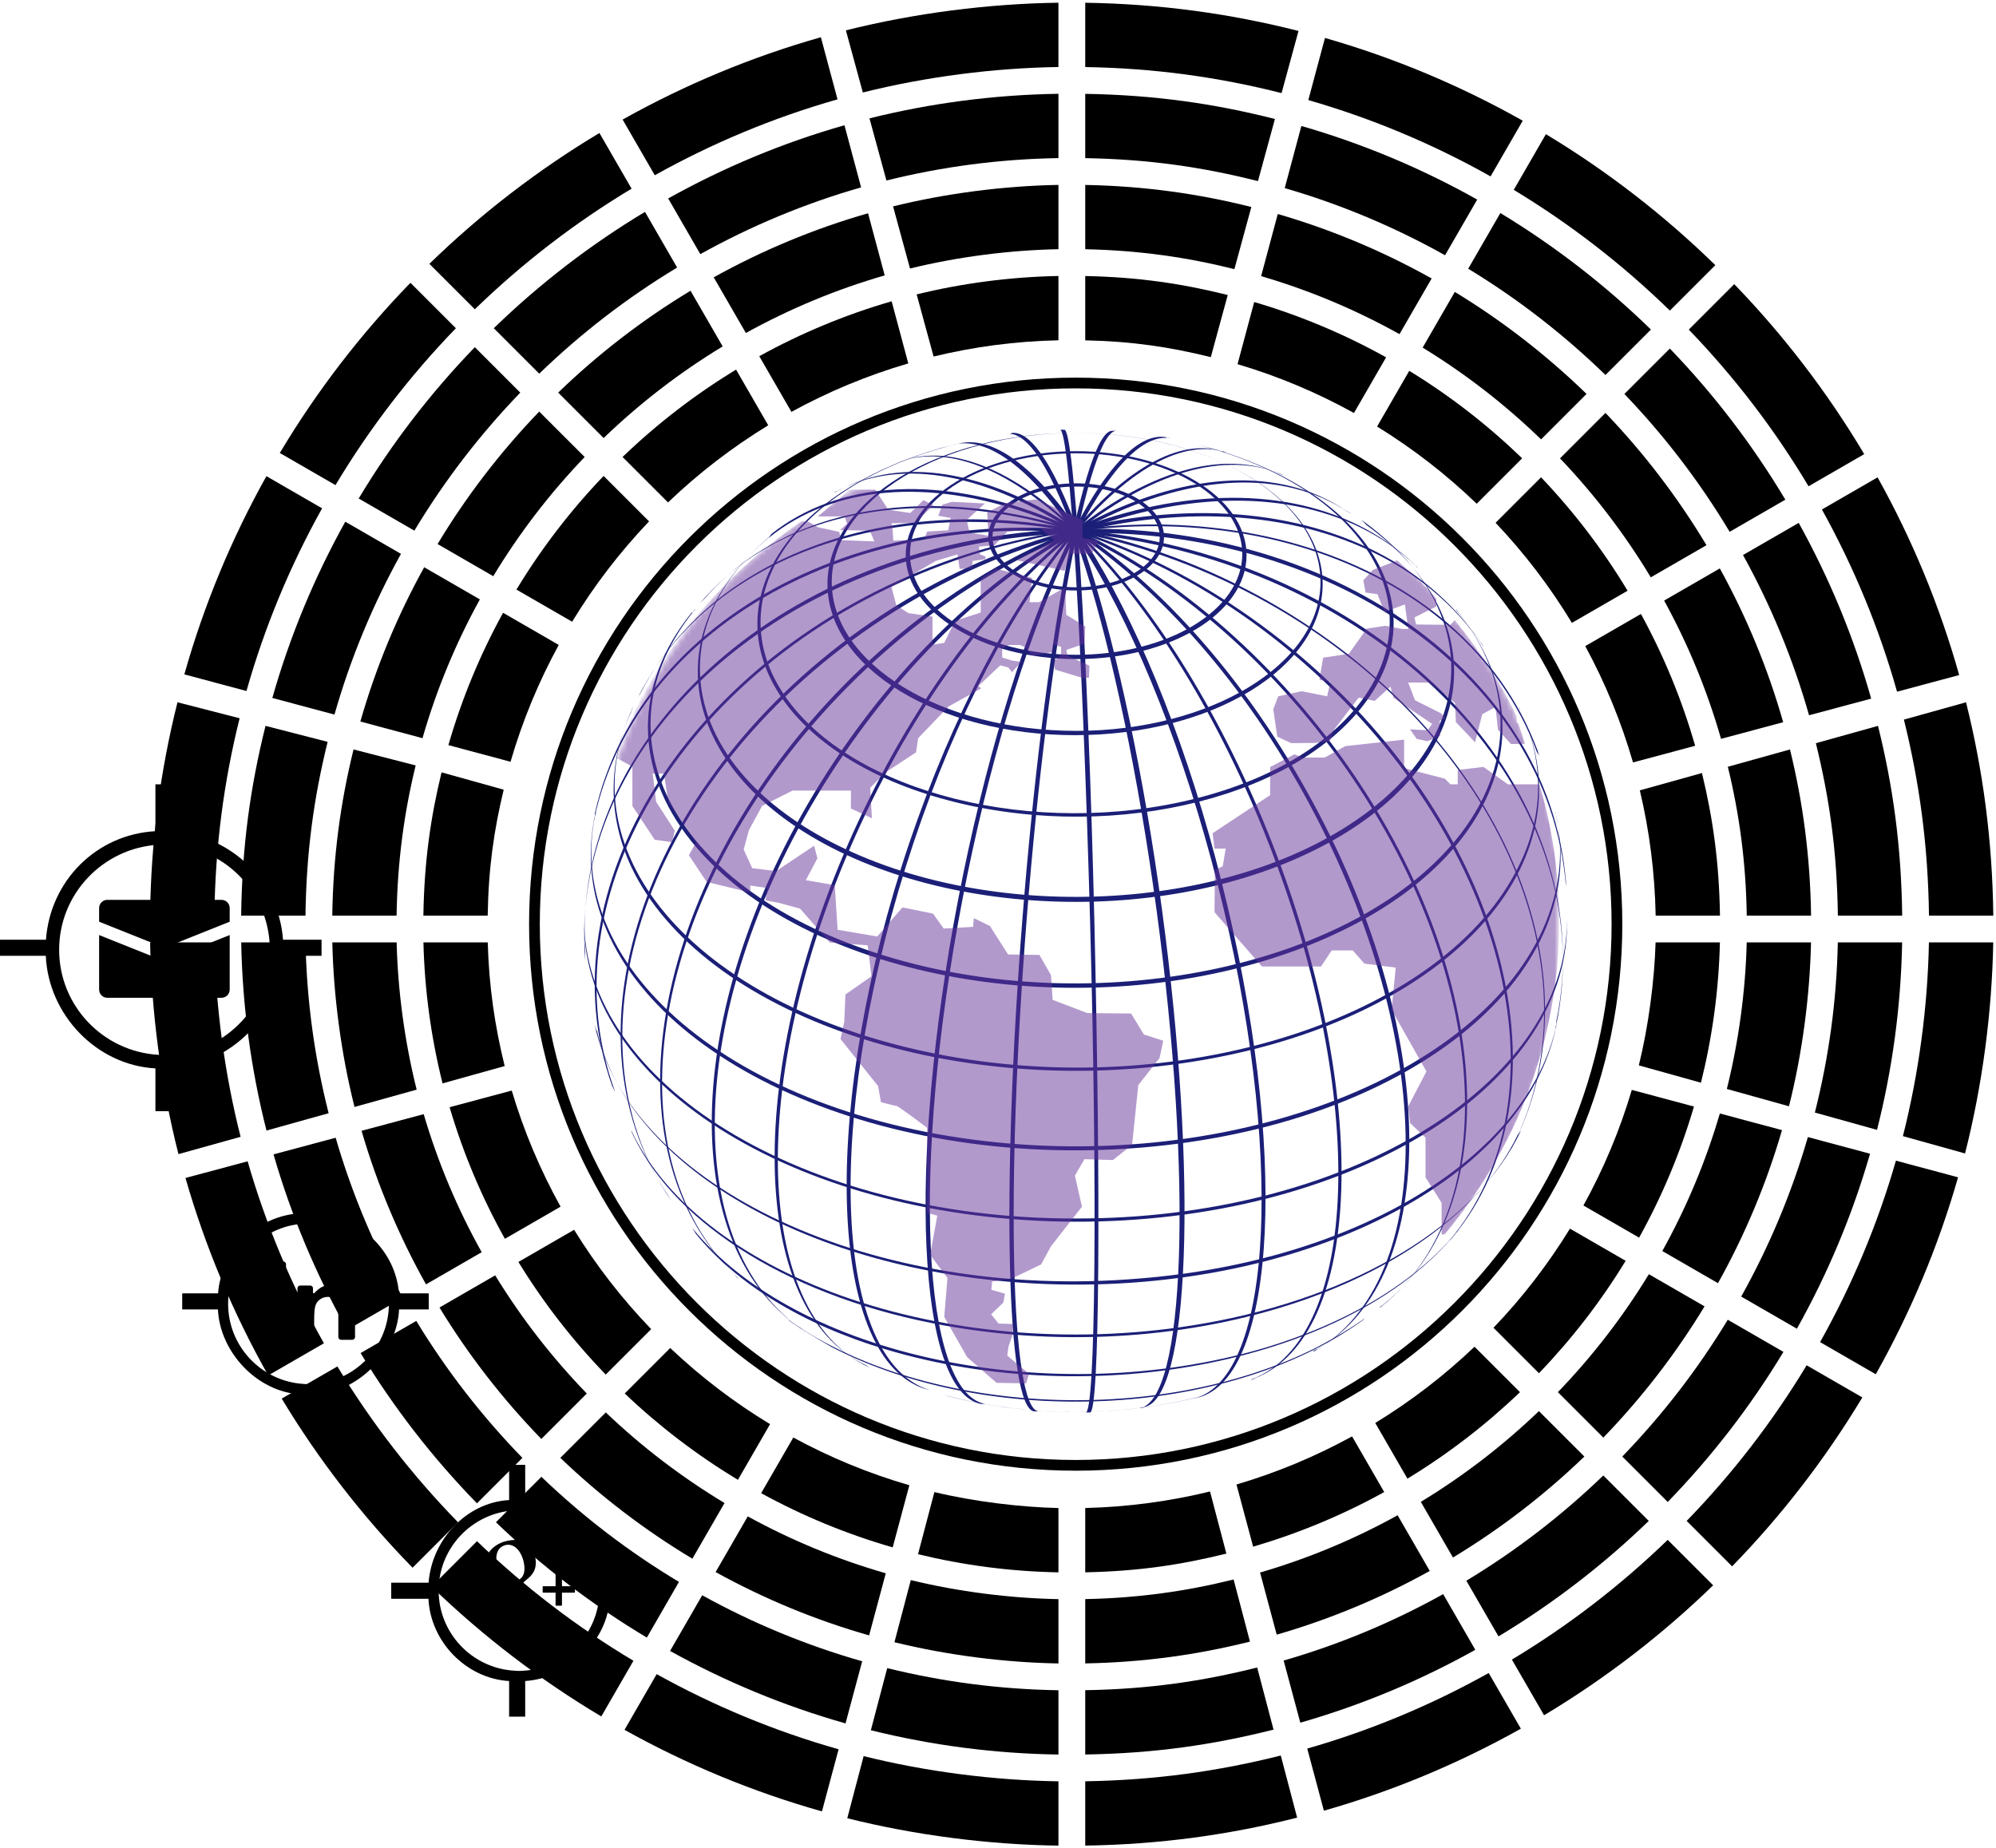 <svg xmlns="http://www.w3.org/2000/svg" id="hud1"  class="hud" width="372.443px" height="344.946px" x="0px" y="0px" version="1.1" viewBox="0 0 372.443 344.946" enable-background="new 0 0 372.443 344.946" xml:space="preserve">
    <g class="hud_wrap">
        <g class="rings">
            <g class="center">
                <g>
                    <path d="M200.719,72.478c55.137,0,99.995,44.858,99.995,99.995 c0,55.137-44.858,99.995-99.995,99.995s-99.995-44.858-99.995-99.995 C100.724,117.336,145.581,72.478,200.719,72.478 M200.719,70.478c-56.33,0-101.995,45.665-101.995,101.995 s45.665,101.995,101.995,101.995s101.995-45.665,101.995-101.995S257.049,70.478,200.719,70.478L200.719,70.478z"/>
                </g>
            </g>
            <g class="ring1">
                <path d="M143.691,265.783c-6.718-4.067-12.963-8.839-18.633-14.212 l-8.486,8.486c6.413,6.109,13.495,11.519,21.121,16.116L143.691,265.783z"/>
                <path d="M295.798,120.579c3.714,6.83,6.715,14.101,8.911,21.71 l11.596-3.107c-2.474-8.632-5.885-16.872-10.116-24.602L295.798,120.579z"/>
                <path d="M82.393,144.142c-2.07,8.515-3.237,16.733-3.393,26.733H91 c0.153-9,1.179-15.98,2.987-23.502L82.393,144.142z"/>
                <path d="M104.261,120.361l-10.391-5.999 c-4.266,7.757-7.706,16.028-10.201,24.696l11.596,3.107C97.482,134.52,100.512,127.218,104.261,120.361z"/>
                <path d="M169.681,277.182c-7.589-2.199-14.842-5.198-21.655-8.907 l-5.999,10.391c7.714,4.226,15.935,7.635,24.547,10.112L169.681,277.182z"/>
                <path d="M94.171,198.952c-1.861-7.503-2.948-15.077-3.159-23.077 H79.01c0.215,9,1.443,17.814,3.567,26.309L94.171,198.952z"/>
                <path d="M279.067,97.563c5.386,5.684,10.167,11.945,14.24,18.681 l10.39-5.999c-4.603-7.644-10.023-14.743-16.144-21.169L279.067,97.563z"/>
                <path d="M287.156,256.278c6.123-6.367,11.559-13.399,16.183-20.979 l-10.395-6.002c-4.093,6.672-8.882,12.873-14.269,18.499L287.156,256.278z"/>
                <path d="M316.083,206.509l-11.596-3.107 c-2.243,7.565-5.283,14.789-9.028,21.573l10.391,5.999C310.112,223.29,313.561,215.097,316.083,206.509z"/>
                <path d="M305.796,198.827l11.594,3.232 c2.104-8.457,3.322-17.183,3.536-26.183h-12.002C308.715,182.875,307.638,191.362,305.796,198.827z"/>
                <path d="M262.617,275.953c7.586-4.61,14.626-10.032,21.002-16.141 l-8.481-8.481c-5.635,5.373-11.843,10.149-18.522,14.229L262.617,275.953z"/>
                <path d="M141.676,66.476l5.999,10.391 c6.856-3.765,14.159-6.812,21.807-9.044l-3.107-11.596C157.704,58.737,149.432,62.194,141.676,66.476z"/>
                <path d="M174.204,66.536c7.53-1.824,15.296-2.865,23.296-3.029v-12 c-9,0.167-17.935,1.349-26.457,3.435L174.204,66.536z"/>
                <path d="M225.782,278.345c-7.456,1.826-15.282,2.89-23.282,3.088v12 c10-0.203,17.885-1.405,26.334-3.494L225.782,278.345z"/>
                <path d="M233.826,288.64c8.585-2.506,16.777-5.94,24.462-10.185 l-5.999-10.391c-6.785,3.729-14.008,6.753-21.57,8.98L233.826,288.64z"/>
                <path d="M116.164,85.285l8.481,8.481 c5.683-5.441,11.952-10.275,18.702-14.395l-6.001-10.393C129.689,73.629,122.588,79.108,116.164,85.285z"/>
                <path d="M171.299,290.054c8.461,2.055,17.201,3.219,26.201,3.385 v-12c-7-0.162-15.681-1.186-23.148-2.98L171.299,290.054z"/>
                <path d="M230.918,67.961c7.62,2.261,14.894,5.332,21.722,9.117 l5.999-10.391c-7.727-4.303-15.97-7.783-24.614-10.322L230.918,67.961z"/>
                <path d="M229.09,55.056C220.58,52.937,212.5,51.717,202.5,51.513v12 c9,0.2,15.911,1.281,23.429,3.138L229.09,55.056z"/>
                <path d="M317.575,144.268l-11.594,3.232 c1.789,7.483,2.804,15.376,2.956,23.376h12C320.782,160.875,319.626,152.744,317.575,144.268z"/>
                <path d="M96.367,110.03l10.39,5.999 c4.106-6.756,8.926-13.033,14.354-18.725l-8.481-8.481C106.466,95.256,101.004,102.366,96.367,110.03z"/>
                <path d="M104.601,225.193c-3.78-6.811-6.85-14.066-9.114-21.667 l-11.596,3.107c2.542,8.624,6.021,16.849,10.319,24.559L104.601,225.193z"/>
                <path d="M121.509,248.049c-5.428-5.634-10.257-11.848-14.383-18.54 l-10.395,6.002c4.657,7.599,10.132,14.645,16.297,21.02L121.509,248.049z"/>
                <path d="M256.957,79.601c6.71,4.133,12.941,8.971,18.587,14.412 l8.481-8.481c-6.388-6.178-13.45-11.663-21.067-16.326L256.957,79.601z"/>
            </g>
            <g class="ring2">
                <path d="M332.731,134.78c-2.866-10.082-6.859-19.694-11.822-28.699 l-10.391,5.999c4.446,8.105,8.028,16.748,10.618,25.807L332.731,134.78z"/>
                <path d="M265.459,64.874c7.996,4.885,15.404,10.639,22.1,17.124 l8.481-8.481c-7.437-7.222-15.676-13.623-24.58-19.038L265.459,64.874z"/>
                <path d="M77.746,203.353c-2.233-8.908-3.519-18.478-3.736-27.478 h-12c0.22,10,1.645,20.809,4.141,30.71L77.746,203.353z"/>
                <path d="M89.881,233.692c-4.514-8.085-8.163-16.714-10.821-25.764 l-11.596,3.107c2.936,10.073,6.994,19.672,12.026,28.656L89.881,233.692z"/>
                <path d="M291.088,85.542c6.428,6.735,12.115,14.182,16.939,22.204 l10.39-5.999c-5.353-8.931-11.682-17.211-18.847-24.687L291.088,85.542z"/>
                <path d="M62,170.875h12c0.157-10,1.382-19.1,3.562-28.028 l-11.594-2.982C63.525,149.786,62.159,159.875,62,170.875z"/>
                <path d="M135.193,280.502 c-8.004-4.817-15.435-10.495-22.156-16.91l-8.481,8.481c7.463,7.152,15.726,13.472,24.639,18.819 L135.193,280.502z"/>
                <path d="M109.494,260.065c-6.472-6.683-12.216-14.075-17.095-22.053 l-10.395,6.002c5.409,8.886,11.799,17.109,19.009,24.533L109.494,260.065z"/>
                <path d="M67.242,134.656l11.596,3.107 c2.61-9.095,6.222-17.77,10.703-25.901L79.15,105.863C74.151,114.894,70.129,124.537,67.242,134.656z"/>
                <path d="M332.51,210.911l-11.596-3.107 c-2.638,9.014-6.258,17.611-10.736,25.67l10.391,5.999C325.565,230.515,329.595,220.948,332.51,210.911z"/>
                <path d="M295.634,271.827l-8.481-8.481 c-6.685,6.416-14.072,12.106-22.037,16.937l5.999,10.39C279.987,285.311,288.208,278.979,295.634,271.827z"/>
                <path d="M133.177,51.756l5.999,10.391 c8.131-4.498,16.806-8.126,25.904-10.751l-3.107-11.596C151.852,42.703,142.207,46.74,133.177,51.756z"/>
                <path d="M266.787,293.175l-5.999-10.391 c-8.06,4.461-16.656,8.065-25.667,10.688l3.107,11.596C248.262,302.168,257.828,298.154,266.787,293.175z"/>
                <path d="M318.061,243.799l-10.391-5.999 c-4.845,7.958-10.55,15.336-16.98,22.012l8.481,8.481C306.338,260.876,312.687,252.665,318.061,243.799z"/>
                <path d="M165.28,293.61c-9.039-2.592-17.664-6.173-25.752-10.614 l-5.999,10.391c8.988,4.959,18.582,8.95,28.644,11.819L165.28,293.61z"/>
                <path d="M230.183,294.77c-8.862,2.198-17.683,3.459-27.683,3.663 v12c11-0.207,20.881-1.607,30.735-4.069L230.183,294.77z"/>
                <path d="M233.492,38.631c-9.916-2.493-19.992-3.909-30.992-4.118 v12c10,0.206,18.907,1.483,27.83,3.712L233.492,38.631z"/>
                <path d="M169.803,50.111c8.936-2.196,18.697-3.435,27.697-3.604v-12 c-10,0.171-20.93,1.551-30.858,4.01L169.803,50.111z"/>
                <path d="M337.927,175.875h-12c-0.216,9-1.491,18.482-3.705,27.352 l11.594,3.232C336.293,196.597,337.707,185.875,337.927,175.875z"/>
                <path d="M81.648,101.532l10.39,5.999 c4.857-8.042,10.587-15.5,17.058-22.242l-8.481-8.481C93.407,84.29,87.035,92.582,81.648,101.532z"/>
                <path d="M334,139.867l-11.594,3.232 c2.16,8.89,3.374,17.777,3.531,27.777h12C337.778,159.875,336.423,149.749,334,139.867z"/>
                <path d="M166.898,306.479c9.867,2.427,20.602,3.79,30.602,3.96v-12 c-9-0.167-18.675-1.39-27.55-3.554L166.898,306.479z"/>
                <path d="M235.32,51.534c9.07,2.655,17.717,6.306,25.819,10.825 l5.999-10.391c-9.001-5.037-18.618-9.096-28.711-12.03L235.32,51.534z"/>
                <path d="M104.149,73.27l8.481,8.481 c6.733-6.484,14.181-12.231,22.217-17.102l-5.999-10.39C119.904,59.66,111.623,66.049,104.149,73.27z"/>
            </g>
            <g class="ring3">
                <path d="M239.722,35.106c10.52,3.049,20.541,7.279,29.916,12.532 l5.999-10.391c-10.274-5.772-21.264-10.411-32.807-13.737L239.722,35.106z"/>
                <path d="M124.678,37.036l5.999,10.391 c9.405-5.232,19.453-9.44,30.001-12.459l-3.107-11.596C146,26.667,134.982,31.286,124.678,37.036z"/>
                <path d="M126.695,295.221c-9.291-5.567-17.902-12.155-25.673-19.614 l-8.481,8.481c8.512,8.196,17.957,15.427,28.156,21.523L126.695,295.221z"/>
                <path d="M97.478,272.08c-7.517-7.732-14.175-16.303-19.805-25.567 l-10.39,5.999c6.159,10.172,13.459,19.577,21.713,28.049L97.478,272.08z"/>
                <path d="M162.497,322.905c11.272,2.8,23.003,4.362,35.003,4.535 v-12c-11-0.171-21.671-1.592-31.951-4.129L162.497,322.905z"/>
                <path d="M92.134,61.255l8.481,8.481 c7.782-7.528,16.412-14.185,25.734-19.806l-5.999-10.39C110.12,45.691,100.656,52.989,92.134,61.255z"/>
                <path d="M50.818,130.255l11.592,3.106 c3.002-10.545,7.196-20.592,12.41-29.998l-10.391-5.999C58.697,107.669,54.098,118.686,50.818,130.255z"/>
                <path d="M234.584,311.196c-10.268,2.571-20.084,4.029-32.084,4.237 v12c13-0.211,23.877-1.808,35.136-4.643L234.584,311.196z"/>
                <path d="M273.96,50.15c9.282,5.636,17.869,12.303,25.614,19.833 l8.481-8.481c-8.485-8.267-17.907-15.576-28.097-21.741L273.96,50.15z"/>
                <path d="M45,170.875h12c0.16-12,1.584-22.095,4.136-32.429 l-11.594-2.982C46.726,146.791,45.162,157.875,45,170.875z"/>
                <path d="M61.321,207.755c-2.607-10.314-4.089-20.879-4.311-31.879 h-12c0.224,12,1.845,23.806,4.716,35.111L61.321,207.755z"/>
                <path d="M335.629,97.582l-10.391,5.999 c5.179,9.38,9.341,19.396,12.322,29.905l11.592-3.106C345.894,118.848,341.326,107.861,335.629,97.582z"/>
                <path d="M303.103,73.527c7.472,7.785,14.069,16.412,19.642,25.721 l10.39-5.999c-6.102-10.218-13.342-19.678-21.551-28.204L303.103,73.527z"/>
                <path d="M165.402,33.685C175.743,31.117,186.5,29.679,197.5,29.507 v-12c-12,0.174-23.926,1.752-35.26,4.584L165.402,33.685z"/>
                <path d="M66.929,93.034l10.39,5.999 c5.607-9.329,12.247-17.968,19.762-25.759L88.6,64.792C80.348,73.324,73.065,82.797,66.929,93.034z"/>
                <path d="M332.781,252.297l-10.39-5.999 c-5.596,9.244-12.212,17.803-19.685,25.529l8.481,8.481C319.397,271.842,326.656,262.449,332.781,252.297z"/>
                <path d="M160.878,310.037 c-10.489-2.985-20.486-7.147-29.849-12.321l-5.999,10.391c10.262,5.692,21.23,10.261,32.742,13.522 L160.878,310.037z"/>
                <path d="M307.649,283.842l-8.481-8.481 c-7.735,7.46-16.303,14.059-25.554,19.64l5.999,10.39C289.772,299.281,299.174,292.039,307.649,283.842z"/>
                <path d="M350.426,135.465l-11.594,3.232 c2.533,10.295,3.946,20.178,4.106,32.178h12C354.775,157.875,353.222,146.753,350.426,135.465z"/>
                <path d="M237.893,22.206c-11.321-2.867-22.393-4.48-35.393-4.693v12 c12,0.21,21.902,1.684,32.231,4.287L237.893,22.206z"/>
                <path d="M354.927,175.875h-12c-0.221,11-1.692,21.478-4.28,31.754 l11.594,3.232C353.093,199.593,354.704,187.875,354.927,175.875z"/>
                <path d="M348.938,215.313l-11.596-3.107 c-3.031,10.464-7.231,20.434-12.443,29.767l10.391,5.999C341.02,237.74,345.629,226.8,348.938,215.313z"/>
                <path d="M275.286,307.895l-5.999-10.391 c-9.334,5.195-19.303,9.38-29.764,12.395l3.107,11.596C254.114,318.203,265.053,313.609,275.286,307.895z"/>
                <path d="M75.161,242.191c-5.248-9.358-9.476-19.361-12.528-29.861 l-11.596,3.107c3.329,11.524,7.967,22.496,13.734,32.753L75.161,242.191z"/>
            </g>
            <g class="ring4">
                <path d="M52.21,84.536l10.39,5.999 c6.356-10.616,13.907-20.436,22.466-29.276l-8.481-8.481C67.288,62.357,59.095,73.011,52.21,84.536z"/>
                <path d="M85.463,284.095c-8.562-8.78-16.129-18.533-22.509-29.084 l-10.39,5.999c6.909,11.459,15.118,22.046,24.417,31.566L85.463,284.095z"/>
                <path d="M80.118,49.24l8.481,8.481 c8.831-8.573,18.642-16.139,29.251-22.51l-5.999-10.39C100.335,31.72,89.689,39.929,80.118,49.24z"/>
                <path d="M118.197,309.94 c-10.578-6.316-20.37-13.815-29.191-22.318l-8.481,8.481c9.561,9.24,20.186,17.382,31.673,24.227 L118.197,309.94z"/>
                <path d="M366.851,131.064l-11.594,3.232 c2.906,11.701,4.518,23.579,4.68,36.579h12C371.773,156.875,370.021,143.757,366.851,131.064z"/>
                <path d="M116.18,22.316l5.999,10.391 c10.678-5.967,22.1-10.754,34.098-14.165l-3.106-11.592C140.149,10.637,127.756,15.831,116.18,22.316z"/>
                <path d="M122.53,312.436l-5.999,10.391 c11.535,6.427,23.878,11.57,36.841,15.223l3.106-11.592C144.538,323.082,133.166,318.344,122.53,312.436z"/>
                <path d="M60.441,250.689c-5.983-10.631-10.791-22.008-14.236-33.958 l-11.596,3.107c3.722,12.974,8.939,25.32,15.441,36.85L60.441,250.689z"/>
                <path d="M315.118,61.511c8.516,8.834,16.024,18.642,22.346,29.238 l10.39-5.999c-6.851-11.505-15.002-22.147-24.255-31.721L315.118,61.511z"/>
                <path d="M44.895,212.156c-2.981-11.719-4.66-24.28-4.885-36.281 h-12c0.227,13,2.045,26.802,5.291,39.512L44.895,212.156z"/>
                <path d="M161,17.26c11.747-2.942,24.5-4.578,36.499-4.753v-12 c-13,0.176-26.922,1.953-39.661,5.159L161,17.26z"/>
                <path d="M282.459,35.431c10.569,6.386,20.338,13.963,29.132,22.537 l8.481-8.481c-9.533-9.312-20.137-17.531-31.614-24.445L282.459,35.431z"/>
                <path d="M34.397,125.855l11.592,3.106 c3.394-11.995,8.163-23.418,14.112-34.096l-10.391-5.999C43.242,100.443,38.068,112.836,34.397,125.855z"/>
                <path d="M350.349,89.084l-10.391,5.999 c5.913,10.653,10.65,22.044,14.024,34.003l11.592-3.106C361.924,112.997,356.781,100.636,350.349,89.084z"/>
                <path d="M28,170.875h12c0.163-13,1.786-25.091,4.711-36.83 l-11.594-2.982C29.927,143.795,28.165,156.875,28,170.875z"/>
                <path d="M371.927,175.875h-12c-0.224,12-1.893,24.474-4.854,36.155 l11.594,3.232C369.892,202.59,371.7,188.875,371.927,175.875z"/>
                <path d="M277.785,312.224 c-10.607,5.93-21.95,10.694-33.861,14.102l3.107,11.596c12.935-3.685,25.247-8.859,36.753-15.308 L277.785,312.224z"/>
                <path d="M242.294,5.78C229.568,2.539,216.5,0.729,202.5,0.513v12 c13,0.214,24.899,1.885,36.633,4.862L242.294,5.78z"/>
                <path d="M238.985,327.621c-11.673,2.945-23.485,4.6-36.485,4.812v12 c14-0.214,26.873-2.009,39.537-5.218L238.985,327.621z"/>
                <path d="M319.665,295.857l-8.481-8.481 c-8.784,8.504-18.533,16.014-29.071,22.344l5.999,10.39C299.557,313.25,310.141,305.099,319.665,295.857z"/>
                <path d="M347.5,260.795l-10.39-5.999 c-6.345,10.531-13.871,20.272-22.389,29.046l8.481,8.481C332.457,282.809,340.625,272.234,347.5,260.795z"/>
                <path d="M365.365,219.714l-11.596-3.107 c-3.424,11.914-8.204,23.258-14.151,33.864l10.391,5.999C356.475,244.966,361.665,232.652,365.365,219.714z"/>
                <path d="M158.096,339.33c12.677,3.174,26.404,4.934,39.404,5.109v-12 c-12-0.174-24.667-1.794-36.352-4.704L158.096,339.33z"/>
                <path d="M278.136,32.918l5.999-10.391 c-11.547-6.507-23.911-11.726-36.904-15.445l-3.107,11.596C256.093,22.12,267.488,26.93,278.136,32.918z"/>
            </g>
        </g>
        <g class="bg">
            <g class="sphere" transform="scale(200 -200) translate(1 -1)">
                <g class="sphere-front">
                    <g class="sphere-half" fill="#1B1F77">
                        <g class="meridians">
                            <path class="meridian0" d="M-0.011,0.599c0.009,0,0.021-0.205,0.028-0.458 s0.005-0.459-0.004-0.459c0.001,0,0.003,0,0.004,0c0.009,0,0.01,0.206,0.004,0.459 S0.002,0.6-0.007,0.599C-0.008,0.599-0.009,0.599-0.011,0.599z"/>
                            <path class="meridian1" d="M-0.06,0.595c0.043,0.006,0.105-0.193,0.139-0.444 S0.106-0.308,0.063-0.314c0,0,0,0-0,0c0.001,0,0.003,0,0.004,0.001 c0.043,0.006,0.051,0.214,0.017,0.465C0.05,0.403-0.013,0.601-0.056,0.596 C-0.057,0.595-0.058,0.595-0.06,0.595z"/>
                            <path class="meridian2" d="M-0.111,0.585c0.074,0.019,0.185-0.165,0.247-0.41 S0.189-0.286,0.114-0.305c-0,0-0,0-0-0c0.001,0,0.003,0.001,0.004,0.001 C0.192-0.285,0.202-0.07,0.14,0.176C0.079,0.421-0.032,0.605-0.106,0.586 C-0.108,0.586-0.109,0.585-0.111,0.585z"/>
                            <path class="meridian3" d="M-0.164,0.568c0.101,0.04,0.256-0.12,0.348-0.356 s0.085-0.46-0.016-0.499C0.168-0.288,0.168-0.288,0.167-0.288c0.001,0.001,0.003,0.001,0.004,0.002 c0.101,0.04,0.108,0.263,0.016,0.499c-0.092,0.235-0.247,0.395-0.348,0.356 C-0.162,0.569-0.163,0.568-0.164,0.568z"/>
                            <path class="meridian4" d="M-0.222,0.54c0.118,0.067,0.315-0.058,0.438-0.28 s0.128-0.454,0.01-0.521C0.226-0.261,0.225-0.261,0.225-0.261c0.001,0.001,0.003,0.002,0.004,0.002 C0.347-0.192,0.343,0.041,0.219,0.262C0.096,0.483-0.099,0.608-0.218,0.542 C-0.219,0.542-0.221,0.541-0.222,0.54z"/>
                            <path class="meridian5" d="M-0.283,0.498c0.124,0.1,0.353,0.02,0.511-0.178 s0.185-0.44,0.061-0.539C0.288-0.22,0.287-0.22,0.287-0.22c0.001,0.001,0.003,0.002,0.004,0.003 C0.415-0.117,0.388,0.124,0.23,0.322C0.073,0.519-0.155,0.6-0.28,0.502 C-0.281,0.501-0.282,0.499-0.283,0.498z"/>
                            <path class="meridian6" d="M-0.347,0.437c0.115,0.136,0.365,0.114,0.558-0.051 s0.256-0.407,0.141-0.544C0.352-0.158,0.351-0.159,0.35-0.16c0.001,0.001,0.003,0.003,0.004,0.004 c0.115,0.136,0.052,0.38-0.141,0.544C0.021,0.551-0.227,0.575-0.343,0.441 C-0.344,0.44-0.346,0.438-0.347,0.437z"/>
                            <path class="meridian7" d="M-0.405,0.349c0.087,0.171,0.34,0.215,0.566,0.1 S0.498,0.101,0.411-0.07c-0.001-0.001-0.001-0.002-0.002-0.003c0.001,0.002,0.002,0.004,0.003,0.005 c0.087,0.171-0.025,0.403-0.251,0.519C-0.062,0.566-0.314,0.523-0.402,0.354 C-0.403,0.352-0.404,0.351-0.405,0.349z"/>
                            <path class="meridian8" d="M-0.446,0.234c0.041,0.195,0.275,0.311,0.523,0.258 s0.416-0.253,0.375-0.448C0.452,0.043,0.452,0.042,0.451,0.041c0.001,0.002,0.001,0.004,0.001,0.006 c0.041,0.195-0.127,0.396-0.375,0.448c-0.246,0.052-0.479-0.061-0.522-0.254 C-0.445,0.239-0.445,0.236-0.446,0.234z"/>
                            <path class="meridian9" d="M-0.454,0.104c-0.016,0.2,0.176,0.378,0.429,0.397 s0.47-0.127,0.486-0.328c0-0.001,0-0.003,0-0.004C0.461,0.172,0.461,0.174,0.461,0.177 c-0.016,0.2-0.233,0.347-0.486,0.328c-0.251-0.019-0.442-0.195-0.429-0.393 C-0.454,0.109-0.454,0.107-0.454,0.104z"/>
                            <path class="meridian10" d="M-0.426-0.019c-0.068,0.184,0.069,0.404,0.306,0.492 S0.366,0.482,0.434,0.298C0.435,0.297,0.435,0.296,0.436,0.295c-0.001,0.002-0.001,0.004-0.002,0.006 C0.365,0.484,0.117,0.562-0.121,0.475c-0.236-0.087-0.373-0.305-0.308-0.488 C-0.428-0.015-0.427-0.017-0.426-0.019z"/>
                            <path class="meridian11" d="M-0.374-0.12C-0.479,0.033-0.396,0.273-0.186,0.416 s0.464,0.135,0.569-0.018C0.383,0.398,0.384,0.397,0.385,0.396C0.383,0.398,0.382,0.4,0.381,0.401 C0.276,0.554,0.021,0.562-0.188,0.419C-0.396,0.276-0.48,0.038-0.377-0.115 C-0.376-0.117-0.375-0.118-0.374-0.12z"/>
                            <path class="meridian12" d="M-0.311-0.193C-0.435-0.076-0.393,0.167-0.218,0.35 s0.416,0.238,0.539,0.122C0.321,0.471,0.322,0.471,0.323,0.47C0.321,0.472,0.32,0.473,0.319,0.474 C0.195,0.591-0.046,0.536-0.221,0.352C-0.394,0.17-0.436-0.072-0.315-0.189 C-0.314-0.19-0.313-0.192-0.311-0.193z"/>
                            <path class="meridian13" d="M-0.248-0.243C-0.372-0.162-0.359,0.076-0.219,0.287 s0.354,0.317,0.477,0.235C0.259,0.522,0.259,0.522,0.26,0.521C0.258,0.522,0.257,0.523,0.255,0.524 C0.132,0.606-0.082,0.5-0.222,0.289c-0.139-0.21-0.153-0.447-0.03-0.529 C-0.251-0.241-0.25-0.242-0.248-0.243z"/>
                            <path class="meridian14" d="M-0.189-0.276c-0.111,0.051-0.114,0.279-0.007,0.509 S0.088,0.607,0.199,0.556c0-0,0.001-0,0.001-0C0.198,0.556,0.197,0.557,0.196,0.557 c-0.111,0.051-0.288-0.093-0.395-0.323c-0.107-0.229-0.104-0.456,0.007-0.508 C-0.191-0.275-0.19-0.275-0.189-0.276z"/>
                            <path class="meridian15" d="M-0.133-0.297c-0.089,0.028-0.098,0.246-0.022,0.488 s0.21,0.415,0.299,0.387c0,0,0-0,0-0C0.143,0.578,0.141,0.578,0.14,0.579 C0.052,0.606-0.082,0.433-0.159,0.191C-0.235-0.05-0.225-0.268-0.137-0.296 C-0.136-0.296-0.134-0.297-0.133-0.297z"/>
                            <path class="meridian16" d="M-0.081-0.31c-0.059,0.011-0.069,0.222-0.021,0.471 S0.033,0.602,0.092,0.591c0,0,0,0,0,0C0.091,0.591,0.089,0.591,0.088,0.592 C0.029,0.603-0.058,0.41-0.106,0.161c-0.048-0.249-0.038-0.459,0.021-0.471 C-0.084-0.31-0.082-0.31-0.081-0.31z"/>
                            <path class="meridian17" d="M-0.031-0.317C-0.057-0.315-0.062-0.108-0.042,0.144 s0.058,0.456,0.084,0.454C0.041,0.598,0.04,0.598,0.038,0.598c-0.026,0.002-0.064-0.201-0.084-0.454 s-0.015-0.459,0.011-0.461C-0.034-0.317-0.032-0.317-0.031-0.317z"/>
                        </g>
                        <g class="circles-of-latitude">
                            <path class="circle-of-latitude4" d="M-0.122-0.301c0.079-0.022,0.171-0.022,0.25,0 c-0.004-0.001-0.008-0.002-0.012-0.003c-0.072-0.018-0.154-0.018-0.226,0 C-0.114-0.303-0.118-0.302-0.122-0.301z"/>
                            <path class="circle-of-latitude5" d="M-0.268-0.229c0.124-0.091,0.347-0.104,0.497-0.028 c0.017,0.009,0.032,0.018,0.046,0.028C0.273-0.23,0.272-0.232,0.27-0.233 C0.144-0.323-0.077-0.333-0.224-0.257C-0.238-0.249-0.251-0.241-0.263-0.233 C-0.264-0.232-0.266-0.23-0.268-0.229z"/>
                            <path class="circle-of-latitude6" d="M-0.354-0.146c0.097-0.12,0.335-0.17,0.533-0.112 c0.08,0.024,0.144,0.063,0.183,0.112C0.36-0.148,0.359-0.149,0.358-0.151 C0.26-0.27,0.022-0.318-0.174-0.259c-0.077,0.023-0.139,0.061-0.177,0.108 C-0.352-0.149-0.353-0.148-0.354-0.146z"/>
                            <path class="circle-of-latitude7" d="M-0.411-0.055c0.066-0.14,0.305-0.22,0.534-0.18 c0.143,0.025,0.255,0.093,0.296,0.18C0.418-0.056,0.417-0.058,0.416-0.059 C0.349-0.198,0.11-0.278-0.118-0.237c-0.14,0.025-0.25,0.092-0.291,0.177 C-0.41-0.058-0.411-0.056-0.411-0.055z"/>
                            <path class="circle-of-latitude8" d="M-0.445,0.043c0.033-0.151,0.26-0.257,0.508-0.236 c0.202,0.016,0.362,0.113,0.389,0.236C0.451,0.041,0.451,0.039,0.451,0.038 C0.416-0.113,0.188-0.217-0.059-0.196c-0.2,0.017-0.356,0.113-0.384,0.234 C-0.444,0.039-0.444,0.041-0.445,0.043z"/>
                            <path class="circle-of-latitude9" d="M-0.455,0.143C-0.456-0.011-0.251-0.137,0.002-0.137 c0.253-0.001,0.459,0.124,0.46,0.278c0,0.001,0,0.001,0,0.002c0-0.002,0-0.003,0-0.005 C0.462-0.016,0.256-0.141,0.002-0.14c-0.252,0.001-0.457,0.125-0.457,0.278 C-0.455,0.14-0.455,0.141-0.455,0.143z"/>
                            <path class="circle-of-latitude10" d="M-0.444,0.243C-0.478,0.093-0.306-0.046-0.059-0.067 s0.475,0.084,0.51,0.234c0.006,0.025,0.006,0.051,0,0.076c0-0.002,0.001-0.003,0.001-0.005 c0.033-0.151-0.141-0.289-0.389-0.309S-0.412,0.015-0.445,0.166c-0.005,0.024-0.005,0.049,0,0.073 C-0.444,0.24-0.444,0.242-0.444,0.243z"/>
                            <path class="circle-of-latitude11" d="M-0.409,0.341c-0.067-0.139,0.063-0.284,0.291-0.326 s0.467,0.038,0.535,0.177c0.024,0.048,0.024,0.1,0,0.148C0.417,0.339,0.418,0.338,0.419,0.336 c0.066-0.14-0.067-0.285-0.296-0.325s-0.468,0.041-0.534,0.18c-0.022,0.047-0.022,0.098,0,0.145 C-0.411,0.338-0.41,0.339-0.409,0.341z"/>
                            <path class="circle-of-latitude12" d="M-0.351,0.432c-0.098-0.119-0.019-0.264,0.177-0.324 S0.26,0.097,0.358,0.216c0.056,0.068,0.056,0.148,0,0.216C0.359,0.43,0.36,0.429,0.361,0.428 C0.458,0.307,0.376,0.162,0.178,0.103s-0.436-0.009-0.533,0.112c-0.054,0.067-0.054,0.146,0,0.213 C-0.353,0.429-0.352,0.43-0.351,0.432z"/>
                            <path class="circle-of-latitude13" d="M-0.263,0.514c-0.126-0.089-0.108-0.224,0.039-0.3 s0.368-0.066,0.494,0.024c0.112,0.08,0.112,0.197,0,0.277C0.272,0.513,0.273,0.512,0.275,0.51 C0.4,0.419,0.379,0.284,0.229,0.208S-0.144,0.145-0.268,0.236c-0.108,0.08-0.108,0.195,0,0.274 C-0.266,0.512-0.264,0.513-0.263,0.514z"/>
                            <path class="circle-of-latitude14" d="M-0.11,0.585c-0.149-0.038-0.22-0.143-0.158-0.234 s0.234-0.134,0.384-0.096s0.22,0.143,0.158,0.234C0.244,0.533,0.188,0.567,0.117,0.585 c0.004-0.001,0.008-0.002,0.012-0.003c0.148-0.042,0.213-0.149,0.143-0.24S0.027,0.213-0.122,0.255 s-0.213,0.149-0.143,0.24C-0.236,0.533-0.185,0.564-0.122,0.582C-0.118,0.583-0.114,0.584-0.11,0.585z"/>
                            <path class="circle-of-latitude15" d="M-0.224,0.457c0,0.076,0.102,0.139,0.228,0.139 s0.228-0.062,0.228-0.139S0.129,0.318,0.004,0.318S-0.224,0.38-0.224,0.457L-0.224,0.457z M-0.228,0.455 c0-0.078,0.103-0.141,0.231-0.141c0.128,0,0.231,0.063,0.231,0.141c0,0,0,0,0,0 c0,0.078-0.103,0.141-0.231,0.141S-0.228,0.533-0.228,0.455C-0.228,0.455-0.228,0.455-0.228,0.455z"/>
                            <path class="circle-of-latitude16" d="M-0.151,0.483c0,0.052,0.069,0.094,0.155,0.094 s0.155-0.042,0.155-0.094s-0.069-0.094-0.155-0.094S-0.151,0.431-0.151,0.483z M-0.155,0.482 c0-0.053,0.071-0.097,0.159-0.097s0.159,0.043,0.159,0.097S0.091,0.579,0.004,0.579 S-0.155,0.535-0.155,0.482z"/>
                            <path class="circle-of-latitude17" d="M-0.074,0.499c0,0.026,0.035,0.047,0.078,0.047 s0.078-0.021,0.078-0.047c0-0.026-0.035-0.047-0.078-0.047S-0.074,0.473-0.074,0.499z M-0.078,0.499 c0-0.027,0.036-0.05,0.082-0.05c0.045,0,0.082,0.022,0.082,0.05c0,0,0,0,0,0 c0,0.027-0.036,0.05-0.082,0.05S-0.078,0.526-0.078,0.499C-0.078,0.499-0.078,0.499-0.078,0.499z"/>
                        </g>
                    </g>
                </g>
            </g>
            <defs>
                <filter id="Adobe_OpacityMaskFilter19" width="181.343" height="181.338" x="109.588" y="81.311" filterUnits="userSpaceOnUse">
                    <feColorMatrix type="matrix" values="1 0 0 0 0 0 1 0 0 0 0 0 1 0 0 0 0 0 1 0"/>
                </filter>
            </defs>
            <mask id="hud1-countries_19_" width="181.343" height="181.338" x="109.588" y="81.311" maskUnits="userSpaceOnUse">
                <g filter="url(#Adobe_OpacityMaskFilter19)">
                    <radialGradient id="SVGID_1_" cx="200.75" cy="172.125" r="90.75" gradientUnits="userSpaceOnUse">
                        <stop offset="0.685" style="stop-color:#FFFFFF"/>
                        <stop offset="0.752" style="stop-color:#CDCDCD"/>
                        <stop offset="0.903" style="stop-color:#525252"/>
                        <stop offset="1" style="stop-color:#000000"/>
                    </radialGradient>
                    <circle cx="200.75" cy="172.125" r="90.75" fill="url(#SVGID_1_)"/>
                </g>
            </mask>
            <g id="hud1-countries" opacity="0.5" mask="url(#hud1-countries_19_)">
                <path fill="none" d="M282.877,134.848c-0.175-0.385-0.356-0.767-0.536-1.149v1.223L282.877,134.848z"/>
                <path fill="none" d="M263.76,115.224l0.399,1.325l6.36,0.058l0.603-0.898c-1.087-1.359-2.211-2.686-3.373-3.979 l-0.005,1.47L263.76,115.224z"/>
                <path fill="none" d="M173.937 127.308L172.521 126.427 171.682 127.308 172.803 128.243z"/>
                <path fill="none" d="M168 126.375L168 123.375 168 123.375 168 123.375 162.908 123.375 160.246 124.266 159.726 125.696 161.803 126.375z"/>
                <path fill="none" d="M164.923 126.375L161.862 126.375 159.726 128.854 159.377 131.249 160.998 131.99z"/>
                <path fill="none" d="M158.331 119.436L159.087 116.491 156.893 115.967 154.467 117.122 155.963 120.188z"/>
                <path fill="none" d="M269,224.487l-3-4.761v-7.411l-2.865-2.688l-0.315-3.082l3.386-6.547l-6.526-11.478l0.762-7.785 l-5.858-0.908l-2.161-2.454h-3.934l-1.998,3h-6.929h-0.233h-3.855l-8.852-10.057l0.075-7.845l1.462-0.813 l0.544-3.285h-2.077l-0.361-2.872L237,148.394v-5.238l4.524-2.384l1.537,0.603h4.129l3.82-2.132L262,138.034 v5.317l7.616,1.975l1.023,1.049H272v-2.68l4.807-0.567l4.574,3.247h5.861c-0.779-2-1.672-5.133-2.68-7.67 l-2.615,0.098l-2.422-2.632l-0.465-4.261l-2.48,1.361l-1.333,5.229l-3.581-3.812l-0.145-3.601l-3.46-2.71 l-1.279-1.002h-4.013l1.271,3.308l4.827,2.558l0.839,0.822l-1.043,0.49l0.046,2.816l-2.351,0.972l-2.006-0.445 l-1.254-1.78l3.265,0.173l0.881-1.189l-7.236-4.881l-0.548-2.077l-2.941,2.659l-2.983-0.611l-4.536,5.894 l-0.889,2.31l-2.904,0.262l-4.295,0.025l-2.567-1.2l-0.752-5.101l0.922-2.43l4.366-0.955l4.765,0.955 l0.582-2.638l-2.023-0.478l0.694-4.104l4.794-0.752l3.352-4.736l3.46-0.455l3.124,0.588h1.151l-0.631-4.571 l-3.801,1.47l-1.333-3.355l-2.206-0.323l-0.411-2.288l1.799-1.96l4.274-1.676l0.065-0.118 c-15.995-14.226-37.062-23.242-60.153-23.242c-15.249,0-29.614,4.064-42.222,10.064h5.143l2.463,3.757l4.088,0.416 l2.463-2.301l1.853,0.972l-3.394,3.338c0,0-4.694,0.09-4.466,0.09c0.229,0,0.386,3.238,0.386,3.238 l5.695-0.155l0.615-1.536l3.925-0.232l0.461-2.309l-2.31-0.39l0.768-2.077l1.77-0.536l6.16,0.307 l-3.394,3.082l0.548,2.384l3.543,0.54l-0.233-4.312l3.39-1.774l5.835-0.694L202,97.042v3.311l2.946,0.55 l-1.216,2.473h-3.926l-1.163,3.147l-8.981-2.047l7.058-3.723l-2.692-2.267l-6.086,0.777l-0.532,0.553 l-0.021-0.006l-0.096,0.134l-1.749,1.82l-2.895,0.245l0.233,1.446l1.014,0.42l-0.042,0.478l-2.355,0.337 l-0.174,1.367l-2.252,0.116l-0.407-2.717l-4.042,1.23l-8.262,4.835l0.93,3.402l2.2,1.504L174,115.066v5.251 l2.245-0.345l1.905-4.104L183,114.31v-6.298l2.852-2.064l6.664,1.913l-0.406,4.514h1.77l4.852-2.74 l0.233,5.285l3.539,2.067l-0.15,3.196l-3.385,1.133l0.233,1.061l4.079,1.851l-0.079,2.228l-1.184,0.098 c-0.008-0.042-0.012-0.063-0.012-0.063l-5.147-1.526l-0.22-1.589h-0.004L198,122.219v-1.504l-1.551-0.407 l-0.368,1.387l-2.32,0.436l0.239-0.096v0.141l-1.484,0.149l-1.054-1.583l-1.178-0.369h-2.023L187,121.052v1.662 l1.903,0.577l1.793,0.241l-0.339,0.17l-1.536,1.728l-0.679-0.864l-1.498-0.399l-4.101,3.863l0.537,0.44 l-6.06,3.356l-5.699,5.932l-0.39,2.642l-5.716,3.755l-2.833,2.85l0.312,5.699l-3.93-1.828l0.029-3.336 l-10.933,0.004l-5.662,2.866l-2.459,4.532l-0.972,3.593l1.591,3.485l4.461,0.544l7.091-4.74l0.619,2.347 l-2.164,4.088l5.396,0.922l0.536,8.333l7.394,1.254l4.698-5.429l5.703,1.159l2.002,2.787l5.467-0.324l0.154-1.62 l3.003,1.466l3.381,5.313l5.853,0.083l2.16,3.776l0.307,4.615l6.472,2.467l8.163,0.079l2.389,3.921l3.618,1.159 l-0.694,3.236l-3.967,5.043l-1.155,11.154l-3.581,2.833l-5.313-0.162l-1.774,3.078l1.313,5.782l-5.778,7.394 l-1.849,3.39l-5.508,2.646l-3.622,0.548l-0.149,1.537l2.542,0.727l-0.307,1.653l-2.276,2.193l1.383,1.736 l2.742,0.079l-0.154,2.119l-0.727,2.077l-0.233,1.695l4.054,3.415l-0.54,1.774l-5.517-0.104l-5.487-4.79 l-4.274-7.515l0.598-7.257l-3.236-4.316l1.34-7.315l-1.891-0.54v-15.864c0,0-5.424-4.088-5.731-4.088 c-0.311,0-2.87-0.69-2.87-0.69l-0.544-3.003l-7.016-8.782l0.692-3.157l0.228-5.159l4.847-3.39l-0.694-5.778 l-7.083-0.532l-5.546-6.318l-3.926-1.072l-2.542-0.465l0.364-2.31L140,165.267v1.308l-8.145-2.002l-3.285-4.981 l1.311-2.413l-5.129-7.405l-0.884-5.399h-2.077l0.694,5.245l3.543,5.433l-0.386,2.143l-3.477-0.47L118,150.417 v-7.332l-3.227-1.78c-3.507,9.65-5.185,20.065-5.185,30.927c0,50.011,40.66,90.417,90.672,90.417 c27.747,0,52.693-12.273,69.304-32.273H269V224.487z"/>
                <path fill="none" d="M151 102.571L151 101.375 148.112 101.375 147.937 102.375 146 102.375 146 102.375 146 102.375 146 104.375 150.471 104.375z"/>
                <path fill="none" d="M151 106.151L148.976 106.496 145.827 107.418 146.565 108.457 151 108.17z"/>
                <path fill="none" d="M166.78 131.395L165.388 131.436 164.927 133.375 167.872 133.375 170 132.206 170 130.407 167.468 130.702z"/>
                <path fill="none" d="M168,129.775l1.67-0.32L171,128.562v-2.187h-3C168,127.375,168,129.775,168,129.775z"/>
                <path fill="none" d="M169 123.764L169 125.962 170.907 125.501z"/>
                <path fill="none" d="M152.681,98.404l3.925,0.847l0.303,1.541l6.244,0.233l-0.847-2.002l-5.546-0.154l1.3-1.118 l-0.457-1.376h-5.01l5.237-4.002c-2.842,1.516-5.596,3.13-8.247,4.93L150.6,97.272L152.681,98.404z"/>
                <path fill="none" d="M174 131.375L174 129.775 170.88 128.375 171 128.375 171 130.407 171.453 131.375z"/>
                <path fill="#663399" d="M256.191,106.343l-1.799,1.957l0.411,2.28l2.206,0.307l1.333,3.323l3.801-1.406 l0.631,4.571h-1.151l-3.124-0.588l-3.46,0.518l-3.352,4.704l-4.794,0.736l-0.694,4.096l2.023,0.474 l-0.582,2.636l-4.765-0.956l-4.366,0.955l-0.922,2.43l0.752,5.101l2.567,1.2l4.295-0.025l2.904-0.262 l0.889-2.31l4.536-5.894l2.983,0.611l2.941-2.659l0.548,2.077l7.236,4.881l-0.881,1.188l-3.265-0.174l1.254,1.778 l2.006,0.44l2.351-0.98l-0.046-2.833l1.043-0.523l-0.839-0.889l-4.827-2.423l-1.271-3.308h4.013l1.279,1.003 l3.46,2.844l0.145,3.534l3.581,3.78l1.333-5.243l2.48-1.363l0.465,4.27l2.422,2.656l2.615-0.046 c-0.531-1.337-0.763-2.659-1.355-3.964L283,134.922v-1.223c-3-6.45-7.143-12.482-11.549-17.99l-0.768,0.898 l-6.442-0.058l-0.318-1.325l4.077-2.023v-1.47c-2-2.526-4.806-4.922-7.344-7.179l-0.128,0.117L256.191,106.343z"/>
                <path fill="#663399" d="M287.242,146.375h-5.861l-4.574-3.247L272,143.696v2.68h-1.361l-1.023-1.049L262,143.351 v-5.317l-10.99,1.21l-3.82,2.132h-4.129l-1.537-0.603L237,143.155v5.238l-10.734,7.109l0.361,2.872h2.077 l-0.544,3.292l-1.462,0.678l-0.075,7.901l8.852,10.128h3.855h0.233h6.929l1.998-3h3.934l2.156,2.454l5.853,0.759 l-0.773,7.859l6.505,11.515l-3.427,6.565l0.397,3.092l2.865,2.697v7.411l3,4.761v5.888h0.564 c13.328-16,21.368-36.122,21.368-58.386C290.931,163.082,289.639,154.375,287.242,146.375z"/>
                <path fill="#663399" d="M118,150.417l4.166,6.302l3.24,0.461l0.505-2.16l-3.484-5.399l-0.635-5.245h2.077 l0.876,5.399l5.122,7.439l-1.325,2.397l3.313,4.972L140,166.576v-1.308l3.179,0.461l-0.336,2.31l2.528,0.465 l3.918,1.072l5.542,6.318l7.081,0.532l0.693,5.778l-4.848,3.39l-0.229,5.159l-0.694,3.157l7.012,8.782 l0.536,3.003c0,0,2.574,0.69,2.886,0.69c0.307,0,5.731,4.088,5.731,4.088v15.864l1.891,0.54l-1.325,7.315 l3.228,4.316l-0.602,7.257l4.272,7.515l5.487,4.79l5.516,0.104l0.54-1.774l-4.054-3.415l0.233-1.695l0.727-2.077 l0.154-2.119l-2.742-0.079l-1.383-1.736l2.276-2.193l0.307-1.653l-2.542-0.727l0.149-1.537l3.622-0.548 l5.508-2.646l1.849-3.39l5.778-7.394l-1.313-5.782l1.774-3.078l5.313,0.162l3.581-2.833l1.155-11.154 l3.967-5.043l0.694-3.236l-3.618-1.159l-2.389-3.921l-8.163-0.079l-6.472-2.467l-0.307-4.615l-2.16-3.776 l-5.853-0.083l-3.381-5.313l-3.003-1.466l-0.154,1.62l-5.467,0.324l-2.002-2.787l-5.703-1.159l-4.698,5.429 l-7.394-1.254l-0.536-8.333l-5.396-0.922l2.164-4.088l-0.619-2.347l-7.091,4.74l-4.461-0.544l-1.591-3.485 l0.972-3.593l2.459-4.532l5.662-2.866l10.933-0.004l-0.029,3.336l3.93,1.828l-0.312-5.699l2.833-2.85 l5.716-3.755l0.391-2.642l5.699-5.932l6.061-3.356l-0.536-0.44l4.104-3.863l1.504,0.399l0.69,0.864 l1.558-1.728l0.382-0.17l-1.878-0.241L187,122.713v-1.662l1.26-0.677h2.023l0.926,0.369l1.306,1.601 L194,122.178v-0.141l-0.222,0.096l2.589-0.436l0.208-1.387L198,120.716v1.504l-1.365,1.156h0.004l0.22,1.588 l5.147,1.556c0,0,0.004,0.006,0.012,0.047l1.184-0.107l0.079-2.235l-4.079-1.859l-0.233-1.073l3.385-1.155 l0.15-3.24l-3.539-2.156l-0.233-5.107l-4.852,2.74h-1.77l0.465-4.514l-6.724-1.736L183,108.012v6.298 l-4.795,1.558l-2.019,4.104L174,120.317v-5.251l-4.509-0.64l-2.255-1.504l-0.903-3.402l8.276-4.835l4.049-1.23 l0.41,2.717l2.253-0.116l0.175-1.367l2.356-0.337l0.042-0.478l-1.014-0.419l-0.233-1.446l2.895-0.245 l1.749-1.819l0.096-0.133l0.021,0.008l0.532-0.548l6.086-0.768l2.692,2.285l-7.058,3.759l8.981,1.975 l1.163-3.147h3.926l1.216-2.473L202,100.352v-3.311l-8.531-3.855l-5.921,0.694l-3.347,1.774l0.254,4.312 l-3.533-0.54l-0.543-2.384l3.397-3.082l-6.159-0.307l-1.769,0.536l-0.768,2.077l2.31,0.391l-0.461,2.31 l-3.925,0.233l-0.615,1.537l-5.695,0.158c0,0-0.158-3.232-0.386-3.232c-0.229,0,4.466-0.079,4.466-0.079 l3.394-3.315l-1.853-0.926l-2.463,2.393l-4.088-0.6l-2.463-3.757h-5.143c-0.108,0-0.217,0.572-0.326,0.63 l-5.237,4.37h5.01l0.457,1.376l-1.3,1.164l5.546,0.131l0.847,1.991l-6.244-0.238l-0.303-1.544l-3.925-0.849 L150.6,97.25l-1.016,0.008c-15.637,10.614-28.25,25.991-34.811,44.047L118,143.085V150.417z"/>
                <path fill="#663399" d="M170 132.206L167.872 133.375 164.927 133.375 165.388 131.436 166.78 131.356 167.468 130.682 170 130.407z"/>
                <path fill="#663399" d="M171,128.562l-1.33,0.893L168,129.775c0,0,0-2.4,0-3.4h3V128.562z"/>
                <path fill="#663399" d="M172.521 126.427L173.937 127.308 172.803 128.243 171.682 127.308z"/>
                <path fill="#663399" d="M171 128.375L170.88 128.375 174 129.775 174 131.375 171.453 131.375 171 130.407z"/>
                <path fill="#663399" d="M169 123.764L170.907 125.501 169 125.962z"/>
                <path fill="#663399" d="M160.246 124.266L162.908 123.375 168 123.375 168 123.375 168 123.375 168 126.375 161.803 126.375 159.726 125.696z"/>
                <path fill="#663399" d="M159.726 128.854L161.862 126.375 164.923 126.375 160.998 132.032 159.377 131.164z"/>
                <path fill="#663399" d="M156.893 115.967L159.087 116.491 158.331 119.436 155.963 120.188 154.467 117.122z"/>
                <path fill="#663399" d="M151 108.17L146.609 108.457 145.827 107.418 148.933 106.496 151 106.151z"/>
                <path fill="#663399" d="M146 102.375L146 102.375 146 102.375 147.937 102.375 148.112 101.375 151 101.375 151 102.571 150.471 104.375 146 104.375z"/>
            </g>
        </g>
        <g class="buttons">
            <g class="btn-linked">
                <g>
                    <path d="M50.77,250.042h2.08c0.287,0,0.52-0.233,0.52-0.52v-9.092 c0-0.287-0.233-0.52-0.52-0.52h-2.08c-0.287,0-0.52,0.233-0.52,0.52v9.092 C50.251,249.809,50.483,250.042,50.77,250.042z"/>
                    <path d="M50.77,238.312h2.08c0.287,0,0.52-0.233,0.52-0.52v-1.847 c0-0.287-0.233-0.52-0.52-0.52h-2.08c-0.287,0-0.52,0.233-0.52,0.52v1.847 C50.251,238.08,50.483,238.312,50.77,238.312z"/>
                    <path d="M65.468,240.965c-0.292-0.385-0.723-0.701-1.293-0.949 c-0.57-0.248-1.199-0.372-1.887-0.372c-1.397,0-2.581,0.533-3.552,1.6c-0.193,0.212-0.334,0.166-0.334-0.121 v-0.693c0-0.287-0.233-0.52-0.52-0.52h-1.858c-0.287,0-0.52,0.233-0.52,0.52v9.092 c0,0.287,0.233,0.52,0.52,0.52h2.08c0.287,0,0.52-0.233,0.52-0.52v-3.162c0-1.317,0.08-2.22,0.239-2.708 c0.159-0.488,0.453-0.881,0.882-1.177c0.429-0.296,0.914-0.444,1.454-0.444c0.422,0,0.783,0.104,1.082,0.311 s0.516,0.498,0.649,0.871c0.133,0.374,0.2,1.197,0.2,2.47v3.839c0,0.287,0.233,0.52,0.52,0.52h2.08 c0.287,0,0.52-0.233,0.52-0.52v-5.149c0-0.91-0.057-1.609-0.172-2.098 C65.964,241.787,65.76,241.35,65.468,240.965z"/>
                </g>
                <path d="M80,241.375h-5.559C73.841,233.375,67,226.952,59,226.44v-7.065h-3v7.059 c-8,0.454-14.707,6.941-15.311,14.941H34v3h6.665c0.371,8,7.335,15.375,15.335,15.838v6.162h3v-6.168 c8-0.521,15.095-7.832,15.465-15.832H80V241.375z M58.593,258.271c-0.341,0.023-0.681,0.052-1.028,0.052 c-0.306,0-0.606-0.028-0.907-0.046c-7.848-0.473-14.093-6.989-14.093-14.954c0-7.965,6.245-14.481,14.093-14.954 c0.302-0.018,0.601-0.046,0.907-0.046c0.347,0,0.687,0.029,1.028,0.052c7.791,0.532,13.972,7.024,13.972,14.948 S66.385,257.739,58.593,258.271z"/>
            </g>
            <g class="btn-gplus">
                <g>
                    <path d="M100.999,287.376h-4.415c-1.968,0-3.33,0.431-4.555,1.444 c-0.964,0.832-1.539,2.041-1.539,3.234c0,1.838,1.402,3.792,3.999,3.792c0.25,0,0.526-0.026,0.77-0.048 l-0.036,0.087c-0.104,0.25-0.203,0.486-0.203,0.854c0,0.717,0.346,1.159,0.68,1.587l0.042,0.054l-0.075,0.005 c-1.073,0.073-3.069,0.21-4.527,1.107c-1.722,1.024-1.856,2.514-1.856,2.945c0,1.719,1.602,3.453,5.18,3.453 c4.161,0,6.338-2.296,6.338-4.563c0.001-1.677-0.983-2.505-2.027-3.384l-0.88-0.685 c-0.272-0.225-0.611-0.506-0.611-1.026c0-0.511,0.339-0.848,0.638-1.146l0.031-0.032 c0.951-0.749,2.029-1.598,2.029-3.435c0-1.847-1.154-2.801-1.709-3.26h1.465c0.018,0,0.036-0.005,0.051-0.015 l1.262-0.793c0.036-0.023,0.053-0.067,0.041-0.107C101.079,287.404,101.042,287.376,100.999,287.376z M95.645,304.879c-2.536,0-4.24-1.185-4.24-2.948c0-1.151,0.697-1.988,2.07-2.485 c1.099-0.37,2.518-0.388,2.532-0.388c0.24,0,0.361,0,0.553,0.024c1.775,1.263,2.628,1.926,2.628,3.189 C99.187,303.88,97.829,304.879,95.645,304.879z M95.621,295.169c-2.129,0-3.012-2.798-3.012-4.296 c0-0.762,0.173-1.347,0.53-1.788c0.387-0.484,1.049-0.797,1.687-0.797c1.954,0,3.035,2.627,3.035,4.442 c0,0.286,0,1.158-0.602,1.763C96.854,294.898,96.196,295.169,95.621,295.169z"/>
                    <path d="M107.188,296.023h-2.327v-2.318c0-0.053-0.043-0.096-0.096-0.096h-1.001 c-0.053,0-0.096,0.043-0.096,0.096v2.318h-2.315c-0.053,0-0.096,0.043-0.096,0.096v1.014 c0,0.053,0.043,0.096,0.096,0.096h2.315v2.333c0,0.053,0.043,0.096,0.096,0.096h1.001 c0.053,0,0.096-0.043,0.096-0.096v-2.333h2.327c0.053,0,0.096-0.043,0.096-0.096v-1.014 C107.283,296.066,107.241,296.023,107.188,296.023z"/>
                </g>
                <path d="M119,295.375h-5.275c-0.601-8-7.725-14.912-15.725-15.424v-6.576h-3v6.57 c-8,0.454-14.424,7.43-15.028,15.43H73v3h6.949C80.32,306.375,87,313.261,95,313.724v6.651h3v-6.657 c8-0.521,15.379-7.343,15.748-15.343H119V295.375z M97.877,311.783c-0.341,0.023-0.681,0.052-1.028,0.052 c-0.306,0-0.606-0.028-0.907-0.046c-7.848-0.473-14.093-6.989-14.093-14.954c0-7.965,6.245-14.481,14.093-14.954 c0.302-0.018,0.601-0.046,0.907-0.046c0.347,0,0.687,0.029,1.028,0.052c7.791,0.532,13.972,7.024,13.972,14.948 S105.668,311.25,97.877,311.783z"/>
            </g>
            <g class="btn-mail">
                <path d="M60,175.375h-7.191C52.022,164.375,43,155.798,32,155.127v-8.752h-3v8.744 c-11,0.596-19.634,9.256-20.425,20.256H0v3h8.544C9.031,189.375,18,198.781,29,199.388v7.987h3v-7.995 c11-0.683,20.356-10.005,20.84-21.005H60V175.375z M32.04,196.844c-0.447,0.031-0.893,0.068-1.347,0.068 c-0.401,0-0.793-0.036-1.189-0.06c-10.285-0.62-18.469-9.16-18.469-19.598c0-10.438,8.184-18.978,18.469-19.598 c0.396-0.024,0.788-0.06,1.189-0.06c0.455,0,0.9,0.038,1.347,0.068c10.211,0.697,18.311,9.205,18.311,19.59 C50.35,187.639,42.251,196.146,32.04,196.844z"/>
                <g>
                    <path d="M41.336,167.936H20.018c-0.841,0-1.523,0.682-1.523,1.523v2.557l12.182,4.873l12.182-4.873 v-2.557C42.859,168.618,42.177,167.936,41.336,167.936z"/>
                    <path d="M18.495,174.502v10.184c0,0.841,0.682,1.523,1.523,1.523h21.318 c0.841,0,1.523-0.682,1.523-1.523v-10.184l-12.182,4.873L18.495,174.502z"/>
                </g>
            </g>
        </g>
    </g>
</svg>

